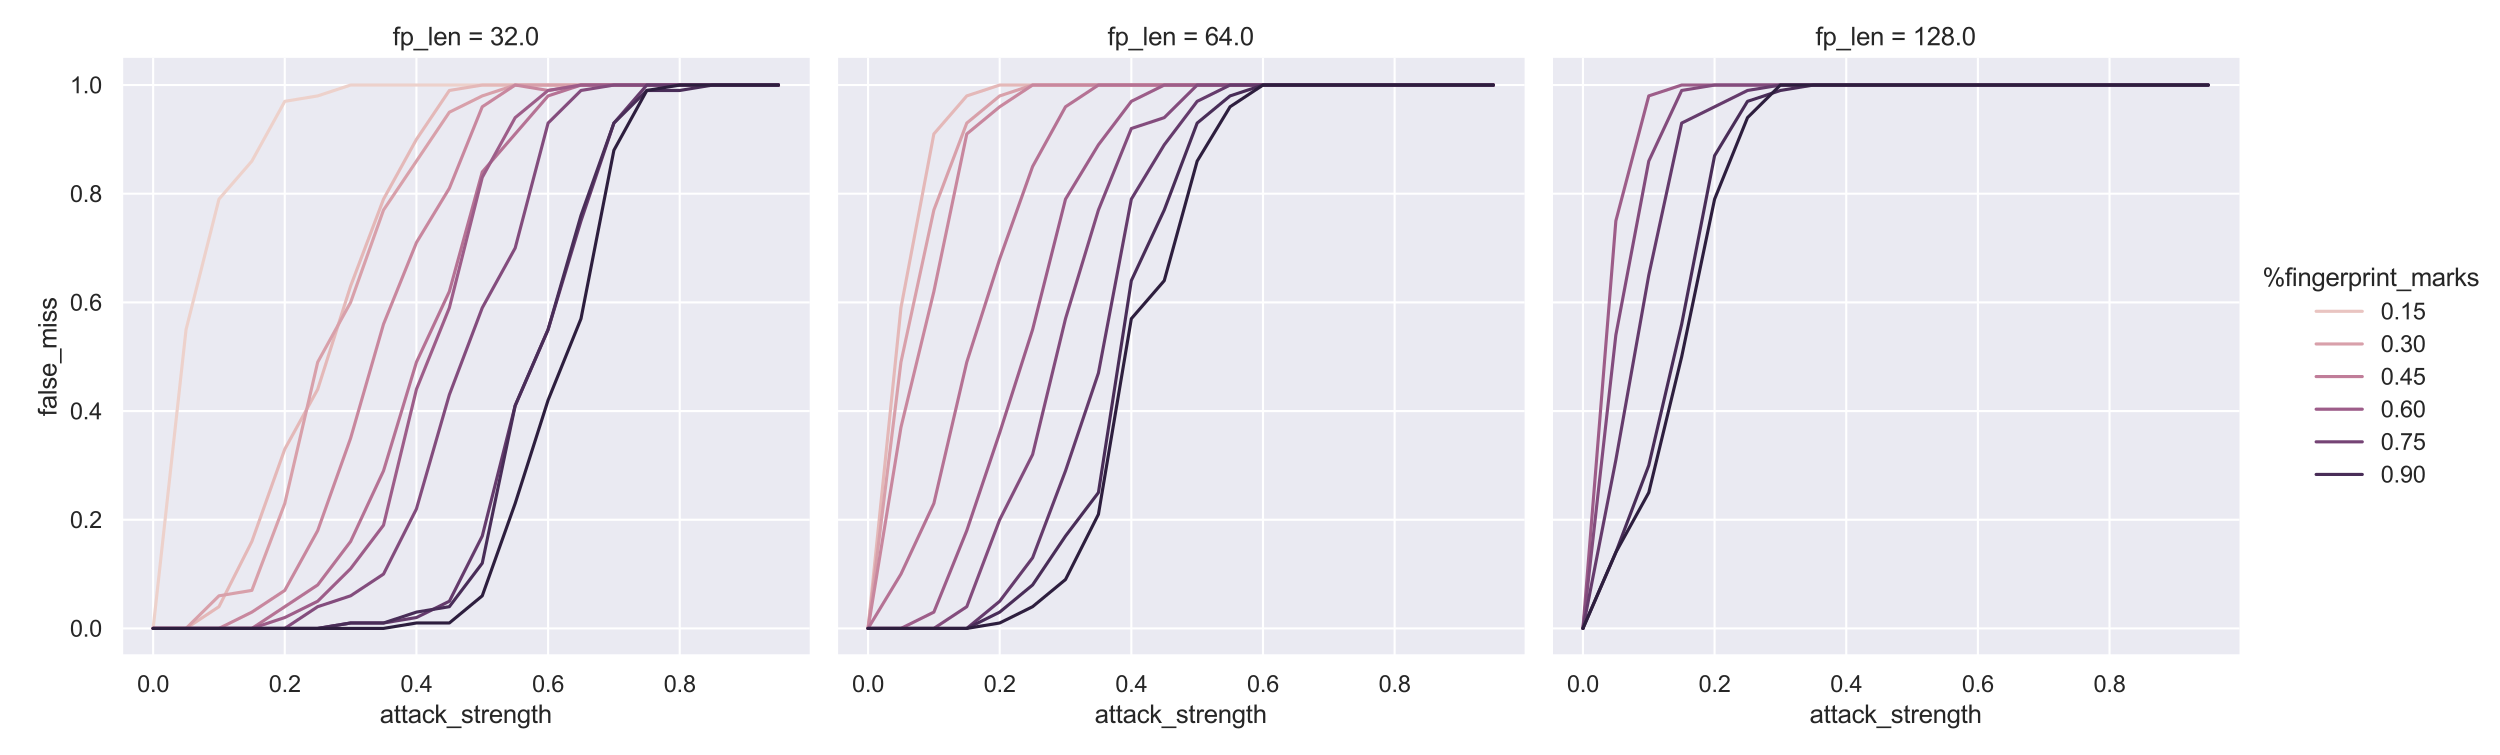 <?xml version="1.0" encoding="utf-8" standalone="no"?>
<!DOCTYPE svg PUBLIC "-//W3C//DTD SVG 1.1//EN"
  "http://www.w3.org/Graphics/SVG/1.1/DTD/svg11.dtd">
<svg xmlns:xlink="http://www.w3.org/1999/xlink" width="1192.3pt" height="360pt" viewBox="0 0 1192.3 360" xmlns="http://www.w3.org/2000/svg" version="1.1">
 <defs>
  <style type="text/css">*{stroke-linejoin: round; stroke-linecap: butt}</style>
 </defs>
 <g id="figure_1">
  <g id="patch_1">
   <path d="M 0 360 
L 1192.3 360 
L 1192.3 0 
L 0 0 
z
" style="fill: #ffffff"/>
  </g>
  <g id="axes_1">
   <g id="patch_2">
    <path d="M 58.125 312.66 
L 386.173 312.66 
L 386.173 27.6 
L 58.125 27.6 
z
" style="fill: #eaeaf2"/>
   </g>
   <g id="matplotlib.axis_1">
    <g id="xtick_1">
     <g id="line2d_1">
      <path d="M 73.036 312.66 
L 73.036 27.6 
" clip-path="url(#pb29eb6bdc7)" style="fill: none; stroke: #ffffff; stroke-linecap: round"/>
     </g>
     <g id="text_1">
      <!-- 0.0 -->
      <g style="fill: #262626" transform="translate(65.391 330.034) scale(0.11 -0.11)">
       <defs>
        <path id="ArialMT-30" d="M 266 2259 
Q 266 3072 433 3567 
Q 600 4063 929 4331 
Q 1259 4600 1759 4600 
Q 2128 4600 2406 4451 
Q 2684 4303 2865 4023 
Q 3047 3744 3150 3342 
Q 3253 2941 3253 2259 
Q 3253 1453 3087 958 
Q 2922 463 2592 192 
Q 2263 -78 1759 -78 
Q 1097 -78 719 397 
Q 266 969 266 2259 
z
M 844 2259 
Q 844 1131 1108 757 
Q 1372 384 1759 384 
Q 2147 384 2411 759 
Q 2675 1134 2675 2259 
Q 2675 3391 2411 3762 
Q 2147 4134 1753 4134 
Q 1366 4134 1134 3806 
Q 844 3388 844 2259 
z
" transform="scale(0.016)"/>
        <path id="ArialMT-2e" d="M 581 0 
L 581 641 
L 1222 641 
L 1222 0 
L 581 0 
z
" transform="scale(0.016)"/>
       </defs>
       <use xlink:href="#ArialMT-30"/>
       <use xlink:href="#ArialMT-2e" x="55.615"/>
       <use xlink:href="#ArialMT-30" x="83.398"/>
      </g>
     </g>
    </g>
    <g id="xtick_2">
     <g id="line2d_2">
      <path d="M 135.82 312.66 
L 135.82 27.6 
" clip-path="url(#pb29eb6bdc7)" style="fill: none; stroke: #ffffff; stroke-linecap: round"/>
     </g>
     <g id="text_2">
      <!-- 0.2 -->
      <g style="fill: #262626" transform="translate(128.175 330.034) scale(0.11 -0.11)">
       <defs>
        <path id="ArialMT-32" d="M 3222 541 
L 3222 0 
L 194 0 
Q 188 203 259 391 
Q 375 700 629 1000 
Q 884 1300 1366 1694 
Q 2113 2306 2375 2664 
Q 2638 3022 2638 3341 
Q 2638 3675 2398 3904 
Q 2159 4134 1775 4134 
Q 1369 4134 1125 3890 
Q 881 3647 878 3216 
L 300 3275 
Q 359 3922 746 4261 
Q 1134 4600 1788 4600 
Q 2447 4600 2831 4234 
Q 3216 3869 3216 3328 
Q 3216 3053 3103 2787 
Q 2991 2522 2730 2228 
Q 2469 1934 1863 1422 
Q 1356 997 1212 845 
Q 1069 694 975 541 
L 3222 541 
z
" transform="scale(0.016)"/>
       </defs>
       <use xlink:href="#ArialMT-30"/>
       <use xlink:href="#ArialMT-2e" x="55.615"/>
       <use xlink:href="#ArialMT-32" x="83.398"/>
      </g>
     </g>
    </g>
    <g id="xtick_3">
     <g id="line2d_3">
      <path d="M 198.605 312.66 
L 198.605 27.6 
" clip-path="url(#pb29eb6bdc7)" style="fill: none; stroke: #ffffff; stroke-linecap: round"/>
     </g>
     <g id="text_3">
      <!-- 0.4 -->
      <g style="fill: #262626" transform="translate(190.96 330.034) scale(0.11 -0.11)">
       <defs>
        <path id="ArialMT-34" d="M 2069 0 
L 2069 1097 
L 81 1097 
L 81 1613 
L 2172 4581 
L 2631 4581 
L 2631 1613 
L 3250 1613 
L 3250 1097 
L 2631 1097 
L 2631 0 
L 2069 0 
z
M 2069 1613 
L 2069 3678 
L 634 1613 
L 2069 1613 
z
" transform="scale(0.016)"/>
       </defs>
       <use xlink:href="#ArialMT-30"/>
       <use xlink:href="#ArialMT-2e" x="55.615"/>
       <use xlink:href="#ArialMT-34" x="83.398"/>
      </g>
     </g>
    </g>
    <g id="xtick_4">
     <g id="line2d_4">
      <path d="M 261.389 312.66 
L 261.389 27.6 
" clip-path="url(#pb29eb6bdc7)" style="fill: none; stroke: #ffffff; stroke-linecap: round"/>
     </g>
     <g id="text_4">
      <!-- 0.6 -->
      <g style="fill: #262626" transform="translate(253.744 330.034) scale(0.11 -0.11)">
       <defs>
        <path id="ArialMT-36" d="M 3184 3459 
L 2625 3416 
Q 2550 3747 2413 3897 
Q 2184 4138 1850 4138 
Q 1581 4138 1378 3988 
Q 1113 3794 959 3422 
Q 806 3050 800 2363 
Q 1003 2672 1297 2822 
Q 1591 2972 1913 2972 
Q 2475 2972 2870 2558 
Q 3266 2144 3266 1488 
Q 3266 1056 3080 686 
Q 2894 316 2569 119 
Q 2244 -78 1831 -78 
Q 1128 -78 684 439 
Q 241 956 241 2144 
Q 241 3472 731 4075 
Q 1159 4600 1884 4600 
Q 2425 4600 2770 4297 
Q 3116 3994 3184 3459 
z
M 888 1484 
Q 888 1194 1011 928 
Q 1134 663 1356 523 
Q 1578 384 1822 384 
Q 2178 384 2434 671 
Q 2691 959 2691 1453 
Q 2691 1928 2437 2201 
Q 2184 2475 1800 2475 
Q 1419 2475 1153 2201 
Q 888 1928 888 1484 
z
" transform="scale(0.016)"/>
       </defs>
       <use xlink:href="#ArialMT-30"/>
       <use xlink:href="#ArialMT-2e" x="55.615"/>
       <use xlink:href="#ArialMT-36" x="83.398"/>
      </g>
     </g>
    </g>
    <g id="xtick_5">
     <g id="line2d_5">
      <path d="M 324.174 312.66 
L 324.174 27.6 
" clip-path="url(#pb29eb6bdc7)" style="fill: none; stroke: #ffffff; stroke-linecap: round"/>
     </g>
     <g id="text_5">
      <!-- 0.8 -->
      <g style="fill: #262626" transform="translate(316.529 330.034) scale(0.11 -0.11)">
       <defs>
        <path id="ArialMT-38" d="M 1131 2484 
Q 781 2613 612 2850 
Q 444 3088 444 3419 
Q 444 3919 803 4259 
Q 1163 4600 1759 4600 
Q 2359 4600 2725 4251 
Q 3091 3903 3091 3403 
Q 3091 3084 2923 2848 
Q 2756 2613 2416 2484 
Q 2838 2347 3058 2040 
Q 3278 1734 3278 1309 
Q 3278 722 2862 322 
Q 2447 -78 1769 -78 
Q 1091 -78 675 323 
Q 259 725 259 1325 
Q 259 1772 486 2073 
Q 713 2375 1131 2484 
z
M 1019 3438 
Q 1019 3113 1228 2906 
Q 1438 2700 1772 2700 
Q 2097 2700 2305 2904 
Q 2513 3109 2513 3406 
Q 2513 3716 2298 3927 
Q 2084 4138 1766 4138 
Q 1444 4138 1231 3931 
Q 1019 3725 1019 3438 
z
M 838 1322 
Q 838 1081 952 856 
Q 1066 631 1291 507 
Q 1516 384 1775 384 
Q 2178 384 2440 643 
Q 2703 903 2703 1303 
Q 2703 1709 2433 1975 
Q 2163 2241 1756 2241 
Q 1359 2241 1098 1978 
Q 838 1716 838 1322 
z
" transform="scale(0.016)"/>
       </defs>
       <use xlink:href="#ArialMT-30"/>
       <use xlink:href="#ArialMT-2e" x="55.615"/>
       <use xlink:href="#ArialMT-38" x="83.398"/>
      </g>
     </g>
    </g>
    <g id="text_6">
     <!-- attack_strength -->
     <g style="fill: #262626" transform="translate(181.128 344.809) scale(0.12 -0.12)">
      <defs>
       <path id="ArialMT-61" d="M 2588 409 
Q 2275 144 1986 34 
Q 1697 -75 1366 -75 
Q 819 -75 525 192 
Q 231 459 231 875 
Q 231 1119 342 1320 
Q 453 1522 633 1644 
Q 813 1766 1038 1828 
Q 1203 1872 1538 1913 
Q 2219 1994 2541 2106 
Q 2544 2222 2544 2253 
Q 2544 2597 2384 2738 
Q 2169 2928 1744 2928 
Q 1347 2928 1158 2789 
Q 969 2650 878 2297 
L 328 2372 
Q 403 2725 575 2942 
Q 747 3159 1072 3276 
Q 1397 3394 1825 3394 
Q 2250 3394 2515 3294 
Q 2781 3194 2906 3042 
Q 3031 2891 3081 2659 
Q 3109 2516 3109 2141 
L 3109 1391 
Q 3109 606 3145 398 
Q 3181 191 3288 0 
L 2700 0 
Q 2613 175 2588 409 
z
M 2541 1666 
Q 2234 1541 1622 1453 
Q 1275 1403 1131 1340 
Q 988 1278 909 1158 
Q 831 1038 831 891 
Q 831 666 1001 516 
Q 1172 366 1500 366 
Q 1825 366 2078 508 
Q 2331 650 2450 897 
Q 2541 1088 2541 1459 
L 2541 1666 
z
" transform="scale(0.016)"/>
       <path id="ArialMT-74" d="M 1650 503 
L 1731 6 
Q 1494 -44 1306 -44 
Q 1000 -44 831 53 
Q 663 150 594 308 
Q 525 466 525 972 
L 525 2881 
L 113 2881 
L 113 3319 
L 525 3319 
L 525 4141 
L 1084 4478 
L 1084 3319 
L 1650 3319 
L 1650 2881 
L 1084 2881 
L 1084 941 
Q 1084 700 1114 631 
Q 1144 563 1211 522 
Q 1278 481 1403 481 
Q 1497 481 1650 503 
z
" transform="scale(0.016)"/>
       <path id="ArialMT-63" d="M 2588 1216 
L 3141 1144 
Q 3050 572 2676 248 
Q 2303 -75 1759 -75 
Q 1078 -75 664 370 
Q 250 816 250 1647 
Q 250 2184 428 2587 
Q 606 2991 970 3192 
Q 1334 3394 1763 3394 
Q 2303 3394 2647 3120 
Q 2991 2847 3088 2344 
L 2541 2259 
Q 2463 2594 2264 2762 
Q 2066 2931 1784 2931 
Q 1359 2931 1093 2626 
Q 828 2322 828 1663 
Q 828 994 1084 691 
Q 1341 388 1753 388 
Q 2084 388 2306 591 
Q 2528 794 2588 1216 
z
" transform="scale(0.016)"/>
       <path id="ArialMT-6b" d="M 425 0 
L 425 4581 
L 988 4581 
L 988 1969 
L 2319 3319 
L 3047 3319 
L 1778 2088 
L 3175 0 
L 2481 0 
L 1384 1697 
L 988 1316 
L 988 0 
L 425 0 
z
" transform="scale(0.016)"/>
       <path id="ArialMT-5f" d="M -97 -1272 
L -97 -866 
L 3631 -866 
L 3631 -1272 
L -97 -1272 
z
" transform="scale(0.016)"/>
       <path id="ArialMT-73" d="M 197 991 
L 753 1078 
Q 800 744 1014 566 
Q 1228 388 1613 388 
Q 2000 388 2187 545 
Q 2375 703 2375 916 
Q 2375 1106 2209 1216 
Q 2094 1291 1634 1406 
Q 1016 1563 777 1677 
Q 538 1791 414 1992 
Q 291 2194 291 2438 
Q 291 2659 392 2848 
Q 494 3038 669 3163 
Q 800 3259 1026 3326 
Q 1253 3394 1513 3394 
Q 1903 3394 2198 3281 
Q 2494 3169 2634 2976 
Q 2775 2784 2828 2463 
L 2278 2388 
Q 2241 2644 2061 2787 
Q 1881 2931 1553 2931 
Q 1166 2931 1000 2803 
Q 834 2675 834 2503 
Q 834 2394 903 2306 
Q 972 2216 1119 2156 
Q 1203 2125 1616 2013 
Q 2213 1853 2448 1751 
Q 2684 1650 2818 1456 
Q 2953 1263 2953 975 
Q 2953 694 2789 445 
Q 2625 197 2315 61 
Q 2006 -75 1616 -75 
Q 969 -75 630 194 
Q 291 463 197 991 
z
" transform="scale(0.016)"/>
       <path id="ArialMT-72" d="M 416 0 
L 416 3319 
L 922 3319 
L 922 2816 
Q 1116 3169 1280 3281 
Q 1444 3394 1641 3394 
Q 1925 3394 2219 3213 
L 2025 2691 
Q 1819 2813 1613 2813 
Q 1428 2813 1281 2702 
Q 1134 2591 1072 2394 
Q 978 2094 978 1738 
L 978 0 
L 416 0 
z
" transform="scale(0.016)"/>
       <path id="ArialMT-65" d="M 2694 1069 
L 3275 997 
Q 3138 488 2766 206 
Q 2394 -75 1816 -75 
Q 1088 -75 661 373 
Q 234 822 234 1631 
Q 234 2469 665 2931 
Q 1097 3394 1784 3394 
Q 2450 3394 2872 2941 
Q 3294 2488 3294 1666 
Q 3294 1616 3291 1516 
L 816 1516 
Q 847 969 1125 678 
Q 1403 388 1819 388 
Q 2128 388 2347 550 
Q 2566 713 2694 1069 
z
M 847 1978 
L 2700 1978 
Q 2663 2397 2488 2606 
Q 2219 2931 1791 2931 
Q 1403 2931 1139 2672 
Q 875 2413 847 1978 
z
" transform="scale(0.016)"/>
       <path id="ArialMT-6e" d="M 422 0 
L 422 3319 
L 928 3319 
L 928 2847 
Q 1294 3394 1984 3394 
Q 2284 3394 2536 3286 
Q 2788 3178 2913 3003 
Q 3038 2828 3088 2588 
Q 3119 2431 3119 2041 
L 3119 0 
L 2556 0 
L 2556 2019 
Q 2556 2363 2490 2533 
Q 2425 2703 2258 2804 
Q 2091 2906 1866 2906 
Q 1506 2906 1245 2678 
Q 984 2450 984 1813 
L 984 0 
L 422 0 
z
" transform="scale(0.016)"/>
       <path id="ArialMT-67" d="M 319 -275 
L 866 -356 
Q 900 -609 1056 -725 
Q 1266 -881 1628 -881 
Q 2019 -881 2231 -725 
Q 2444 -569 2519 -288 
Q 2563 -116 2559 434 
Q 2191 0 1641 0 
Q 956 0 581 494 
Q 206 988 206 1678 
Q 206 2153 378 2554 
Q 550 2956 876 3175 
Q 1203 3394 1644 3394 
Q 2231 3394 2613 2919 
L 2613 3319 
L 3131 3319 
L 3131 450 
Q 3131 -325 2973 -648 
Q 2816 -972 2473 -1159 
Q 2131 -1347 1631 -1347 
Q 1038 -1347 672 -1080 
Q 306 -813 319 -275 
z
M 784 1719 
Q 784 1066 1043 766 
Q 1303 466 1694 466 
Q 2081 466 2343 764 
Q 2606 1063 2606 1700 
Q 2606 2309 2336 2618 
Q 2066 2928 1684 2928 
Q 1309 2928 1046 2623 
Q 784 2319 784 1719 
z
" transform="scale(0.016)"/>
       <path id="ArialMT-68" d="M 422 0 
L 422 4581 
L 984 4581 
L 984 2938 
Q 1378 3394 1978 3394 
Q 2347 3394 2619 3248 
Q 2891 3103 3008 2847 
Q 3125 2591 3125 2103 
L 3125 0 
L 2563 0 
L 2563 2103 
Q 2563 2525 2380 2717 
Q 2197 2909 1863 2909 
Q 1613 2909 1392 2779 
Q 1172 2650 1078 2428 
Q 984 2206 984 1816 
L 984 0 
L 422 0 
z
" transform="scale(0.016)"/>
      </defs>
      <use xlink:href="#ArialMT-61"/>
      <use xlink:href="#ArialMT-74" x="55.615"/>
      <use xlink:href="#ArialMT-74" x="83.398"/>
      <use xlink:href="#ArialMT-61" x="111.182"/>
      <use xlink:href="#ArialMT-63" x="166.797"/>
      <use xlink:href="#ArialMT-6b" x="216.797"/>
      <use xlink:href="#ArialMT-5f" x="266.797"/>
      <use xlink:href="#ArialMT-73" x="322.412"/>
      <use xlink:href="#ArialMT-74" x="372.412"/>
      <use xlink:href="#ArialMT-72" x="400.195"/>
      <use xlink:href="#ArialMT-65" x="433.496"/>
      <use xlink:href="#ArialMT-6e" x="489.111"/>
      <use xlink:href="#ArialMT-67" x="544.727"/>
      <use xlink:href="#ArialMT-74" x="600.342"/>
      <use xlink:href="#ArialMT-68" x="628.125"/>
     </g>
    </g>
   </g>
   <g id="matplotlib.axis_2">
    <g id="ytick_1">
     <g id="line2d_6">
      <path d="M 58.125 299.703 
L 386.173 299.703 
" clip-path="url(#pb29eb6bdc7)" style="fill: none; stroke: #ffffff; stroke-linecap: round"/>
     </g>
     <g id="text_7">
      <!-- 0.0 -->
      <g style="fill: #262626" transform="translate(33.335 303.64) scale(0.11 -0.11)">
       <use xlink:href="#ArialMT-30"/>
       <use xlink:href="#ArialMT-2e" x="55.615"/>
       <use xlink:href="#ArialMT-30" x="83.398"/>
      </g>
     </g>
    </g>
    <g id="ytick_2">
     <g id="line2d_7">
      <path d="M 58.125 247.874 
L 386.173 247.874 
" clip-path="url(#pb29eb6bdc7)" style="fill: none; stroke: #ffffff; stroke-linecap: round"/>
     </g>
     <g id="text_8">
      <!-- 0.2 -->
      <g style="fill: #262626" transform="translate(33.335 251.81) scale(0.11 -0.11)">
       <use xlink:href="#ArialMT-30"/>
       <use xlink:href="#ArialMT-2e" x="55.615"/>
       <use xlink:href="#ArialMT-32" x="83.398"/>
      </g>
     </g>
    </g>
    <g id="ytick_3">
     <g id="line2d_8">
      <path d="M 58.125 196.045 
L 386.173 196.045 
" clip-path="url(#pb29eb6bdc7)" style="fill: none; stroke: #ffffff; stroke-linecap: round"/>
     </g>
     <g id="text_9">
      <!-- 0.4 -->
      <g style="fill: #262626" transform="translate(33.335 199.981) scale(0.11 -0.11)">
       <use xlink:href="#ArialMT-30"/>
       <use xlink:href="#ArialMT-2e" x="55.615"/>
       <use xlink:href="#ArialMT-34" x="83.398"/>
      </g>
     </g>
    </g>
    <g id="ytick_4">
     <g id="line2d_9">
      <path d="M 58.125 144.215 
L 386.173 144.215 
" clip-path="url(#pb29eb6bdc7)" style="fill: none; stroke: #ffffff; stroke-linecap: round"/>
     </g>
     <g id="text_10">
      <!-- 0.6 -->
      <g style="fill: #262626" transform="translate(33.335 148.152) scale(0.11 -0.11)">
       <use xlink:href="#ArialMT-30"/>
       <use xlink:href="#ArialMT-2e" x="55.615"/>
       <use xlink:href="#ArialMT-36" x="83.398"/>
      </g>
     </g>
    </g>
    <g id="ytick_5">
     <g id="line2d_10">
      <path d="M 58.125 92.386 
L 386.173 92.386 
" clip-path="url(#pb29eb6bdc7)" style="fill: none; stroke: #ffffff; stroke-linecap: round"/>
     </g>
     <g id="text_11">
      <!-- 0.8 -->
      <g style="fill: #262626" transform="translate(33.335 96.323) scale(0.11 -0.11)">
       <use xlink:href="#ArialMT-30"/>
       <use xlink:href="#ArialMT-2e" x="55.615"/>
       <use xlink:href="#ArialMT-38" x="83.398"/>
      </g>
     </g>
    </g>
    <g id="ytick_6">
     <g id="line2d_11">
      <path d="M 58.125 40.557 
L 386.173 40.557 
" clip-path="url(#pb29eb6bdc7)" style="fill: none; stroke: #ffffff; stroke-linecap: round"/>
     </g>
     <g id="text_12">
      <!-- 1.0 -->
      <g style="fill: #262626" transform="translate(33.335 44.494) scale(0.11 -0.11)">
       <defs>
        <path id="ArialMT-31" d="M 2384 0 
L 1822 0 
L 1822 3584 
Q 1619 3391 1289 3197 
Q 959 3003 697 2906 
L 697 3450 
Q 1169 3672 1522 3987 
Q 1875 4303 2022 4600 
L 2384 4600 
L 2384 0 
z
" transform="scale(0.016)"/>
       </defs>
       <use xlink:href="#ArialMT-31"/>
       <use xlink:href="#ArialMT-2e" x="55.615"/>
       <use xlink:href="#ArialMT-30" x="83.398"/>
      </g>
     </g>
    </g>
    <g id="text_13">
     <!-- false_miss -->
     <g style="fill: #262626" transform="translate(26.95 198.471) rotate(-90) scale(0.12 -0.12)">
      <defs>
       <path id="ArialMT-66" d="M 556 0 
L 556 2881 
L 59 2881 
L 59 3319 
L 556 3319 
L 556 3672 
Q 556 4006 616 4169 
Q 697 4388 901 4523 
Q 1106 4659 1475 4659 
Q 1713 4659 2000 4603 
L 1916 4113 
Q 1741 4144 1584 4144 
Q 1328 4144 1222 4034 
Q 1116 3925 1116 3625 
L 1116 3319 
L 1763 3319 
L 1763 2881 
L 1116 2881 
L 1116 0 
L 556 0 
z
" transform="scale(0.016)"/>
       <path id="ArialMT-6c" d="M 409 0 
L 409 4581 
L 972 4581 
L 972 0 
L 409 0 
z
" transform="scale(0.016)"/>
       <path id="ArialMT-6d" d="M 422 0 
L 422 3319 
L 925 3319 
L 925 2853 
Q 1081 3097 1340 3245 
Q 1600 3394 1931 3394 
Q 2300 3394 2536 3241 
Q 2772 3088 2869 2813 
Q 3263 3394 3894 3394 
Q 4388 3394 4653 3120 
Q 4919 2847 4919 2278 
L 4919 0 
L 4359 0 
L 4359 2091 
Q 4359 2428 4304 2576 
Q 4250 2725 4106 2815 
Q 3963 2906 3769 2906 
Q 3419 2906 3187 2673 
Q 2956 2441 2956 1928 
L 2956 0 
L 2394 0 
L 2394 2156 
Q 2394 2531 2256 2718 
Q 2119 2906 1806 2906 
Q 1569 2906 1367 2781 
Q 1166 2656 1075 2415 
Q 984 2175 984 1722 
L 984 0 
L 422 0 
z
" transform="scale(0.016)"/>
       <path id="ArialMT-69" d="M 425 3934 
L 425 4581 
L 988 4581 
L 988 3934 
L 425 3934 
z
M 425 0 
L 425 3319 
L 988 3319 
L 988 0 
L 425 0 
z
" transform="scale(0.016)"/>
      </defs>
      <use xlink:href="#ArialMT-66"/>
      <use xlink:href="#ArialMT-61" x="27.783"/>
      <use xlink:href="#ArialMT-6c" x="83.398"/>
      <use xlink:href="#ArialMT-73" x="105.615"/>
      <use xlink:href="#ArialMT-65" x="155.615"/>
      <use xlink:href="#ArialMT-5f" x="211.23"/>
      <use xlink:href="#ArialMT-6d" x="266.846"/>
      <use xlink:href="#ArialMT-69" x="350.146"/>
      <use xlink:href="#ArialMT-73" x="372.363"/>
      <use xlink:href="#ArialMT-73" x="422.363"/>
     </g>
    </g>
   </g>
   <g id="PolyCollection_1"/>
   <g id="PolyCollection_2"/>
   <g id="PolyCollection_3"/>
   <g id="PolyCollection_4"/>
   <g id="PolyCollection_5"/>
   <g id="PolyCollection_6"/>
   <g id="PolyCollection_7"/>
   <g id="PolyCollection_8"/>
   <g id="PolyCollection_9"/>
   <g id="PolyCollection_10"/>
   <g id="line2d_12">
    <path d="M 73.036 299.703 
L 88.732 157.173 
L 104.428 94.978 
L 120.124 76.838 
L 135.82 48.332 
L 151.516 45.74 
L 167.213 40.557 
L 182.909 40.557 
L 198.605 40.557 
L 214.301 40.557 
L 229.997 40.557 
L 245.693 40.557 
L 261.389 40.557 
L 277.085 40.557 
L 292.781 40.557 
L 308.477 40.557 
L 324.174 40.557 
L 339.87 40.557 
L 355.566 40.557 
L 371.262 40.557 
" clip-path="url(#pb29eb6bdc7)" style="fill: none; stroke: #edd1cb; stroke-width: 1.5; stroke-linecap: round"/>
   </g>
   <g id="line2d_13">
    <path d="M 73.036 299.703 
L 88.732 299.703 
L 104.428 289.337 
L 120.124 258.239 
L 135.82 214.185 
L 151.516 185.679 
L 167.213 136.441 
L 182.909 94.978 
L 198.605 66.472 
L 214.301 43.149 
L 229.997 40.557 
L 245.693 40.557 
L 261.389 40.557 
L 277.085 40.557 
L 292.781 40.557 
L 308.477 40.557 
L 324.174 40.557 
L 339.87 40.557 
L 355.566 40.557 
L 371.262 40.557 
" clip-path="url(#pb29eb6bdc7)" style="fill: none; stroke: #e4b8b8; stroke-width: 1.5; stroke-linecap: round"/>
   </g>
   <g id="line2d_14">
    <path d="M 73.036 299.703 
L 88.732 299.703 
L 104.428 284.154 
L 120.124 281.563 
L 135.82 240.099 
L 151.516 172.721 
L 167.213 144.215 
L 182.909 100.161 
L 198.605 76.838 
L 214.301 53.515 
L 229.997 45.74 
L 245.693 40.557 
L 261.389 40.557 
L 277.085 40.557 
L 292.781 40.557 
L 308.477 40.557 
L 324.174 40.557 
L 339.87 40.557 
L 355.566 40.557 
L 371.262 40.557 
" clip-path="url(#pb29eb6bdc7)" style="fill: none; stroke: #d8a0aa; stroke-width: 1.5; stroke-linecap: round"/>
   </g>
   <g id="line2d_15">
    <path d="M 73.036 299.703 
L 104.428 299.703 
L 120.124 291.928 
L 135.82 281.563 
L 151.516 253.057 
L 167.213 209.002 
L 182.909 154.581 
L 198.605 115.709 
L 214.301 89.795 
L 229.997 50.923 
L 245.693 40.557 
L 261.389 43.149 
L 277.085 40.557 
L 292.781 40.557 
L 308.477 40.557 
L 324.174 40.557 
L 339.87 40.557 
L 355.566 40.557 
L 371.262 40.557 
" clip-path="url(#pb29eb6bdc7)" style="fill: none; stroke: #c8879e; stroke-width: 1.5; stroke-linecap: round"/>
   </g>
   <g id="line2d_16">
    <path d="M 73.036 299.703 
L 120.124 299.703 
L 135.82 289.337 
L 151.516 278.971 
L 167.213 258.239 
L 182.909 224.551 
L 198.605 172.721 
L 214.301 139.033 
L 229.997 82.021 
L 245.693 63.88 
L 261.389 45.74 
L 277.085 40.557 
L 292.781 40.557 
L 308.477 40.557 
L 324.174 40.557 
L 339.87 40.557 
L 355.566 40.557 
L 371.262 40.557 
" clip-path="url(#pb29eb6bdc7)" style="fill: none; stroke: #b57294; stroke-width: 1.5; stroke-linecap: round"/>
   </g>
   <g id="line2d_17">
    <path d="M 73.036 299.703 
L 120.124 299.703 
L 135.82 294.52 
L 151.516 286.745 
L 167.213 271.197 
L 182.909 250.465 
L 198.605 185.679 
L 214.301 146.807 
L 229.997 84.612 
L 245.693 56.106 
L 261.389 43.149 
L 277.085 40.557 
L 292.781 40.557 
L 308.477 40.557 
L 324.174 40.557 
L 339.87 40.557 
L 355.566 40.557 
L 371.262 40.557 
" clip-path="url(#pb29eb6bdc7)" style="fill: none; stroke: #9d5d89; stroke-width: 1.5; stroke-linecap: round"/>
   </g>
   <g id="line2d_18">
    <path d="M 73.036 299.703 
L 135.82 299.703 
L 151.516 289.337 
L 167.213 284.154 
L 182.909 273.788 
L 198.605 242.691 
L 214.301 188.27 
L 229.997 146.807 
L 245.693 118.301 
L 261.389 58.697 
L 277.085 43.149 
L 292.781 40.557 
L 308.477 40.557 
L 324.174 40.557 
L 339.87 40.557 
L 355.566 40.557 
L 371.262 40.557 
" clip-path="url(#pb29eb6bdc7)" style="fill: none; stroke: #834c7d; stroke-width: 1.5; stroke-linecap: round"/>
   </g>
   <g id="line2d_19">
    <path d="M 73.036 299.703 
L 151.516 299.703 
L 167.213 297.111 
L 182.909 297.111 
L 198.605 294.52 
L 214.301 286.745 
L 229.997 255.648 
L 245.693 193.453 
L 261.389 157.173 
L 277.085 105.344 
L 292.781 58.697 
L 308.477 40.557 
L 324.174 40.557 
L 339.87 40.557 
L 355.566 40.557 
L 371.262 40.557 
" clip-path="url(#pb29eb6bdc7)" style="fill: none; stroke: #653b6c; stroke-width: 1.5; stroke-linecap: round"/>
   </g>
   <g id="line2d_20">
    <path d="M 73.036 299.703 
L 151.516 299.703 
L 167.213 297.111 
L 182.909 297.111 
L 198.605 291.928 
L 214.301 289.337 
L 229.997 268.605 
L 245.693 193.453 
L 261.389 157.173 
L 277.085 102.752 
L 292.781 58.697 
L 308.477 43.149 
L 324.174 43.149 
L 339.87 40.557 
L 355.566 40.557 
L 371.262 40.557 
" clip-path="url(#pb29eb6bdc7)" style="fill: none; stroke: #492d58; stroke-width: 1.5; stroke-linecap: round"/>
   </g>
   <g id="line2d_21">
    <path d="M 73.036 299.703 
L 182.909 299.703 
L 198.605 297.111 
L 214.301 297.111 
L 229.997 284.154 
L 245.693 240.099 
L 261.389 190.862 
L 277.085 151.99 
L 292.781 71.655 
L 308.477 43.149 
L 324.174 40.557 
L 339.87 40.557 
L 355.566 40.557 
L 371.262 40.557 
" clip-path="url(#pb29eb6bdc7)" style="fill: none; stroke: #2d1e3e; stroke-width: 1.5; stroke-linecap: round"/>
   </g>
   <g id="line2d_22"/>
   <g id="line2d_23"/>
   <g id="line2d_24"/>
   <g id="line2d_25"/>
   <g id="line2d_26"/>
   <g id="line2d_27"/>
   <g id="patch_3">
    <path d="M 58.125 312.66 
L 58.125 27.6 
" style="fill: none; stroke: #ffffff; stroke-width: 1.25; stroke-linejoin: miter; stroke-linecap: square"/>
   </g>
   <g id="patch_4">
    <path d="M 58.125 312.66 
L 386.173 312.66 
" style="fill: none; stroke: #ffffff; stroke-width: 1.25; stroke-linejoin: miter; stroke-linecap: square"/>
   </g>
   <g id="text_14">
    <!-- fp_len = 32.0 -->
    <g style="fill: #262626" transform="translate(187.288 21.6) scale(0.12 -0.12)">
     <defs>
      <path id="ArialMT-70" d="M 422 -1272 
L 422 3319 
L 934 3319 
L 934 2888 
Q 1116 3141 1344 3267 
Q 1572 3394 1897 3394 
Q 2322 3394 2647 3175 
Q 2972 2956 3137 2557 
Q 3303 2159 3303 1684 
Q 3303 1175 3120 767 
Q 2938 359 2589 142 
Q 2241 -75 1856 -75 
Q 1575 -75 1351 44 
Q 1128 163 984 344 
L 984 -1272 
L 422 -1272 
z
M 931 1641 
Q 931 1000 1190 694 
Q 1450 388 1819 388 
Q 2194 388 2461 705 
Q 2728 1022 2728 1688 
Q 2728 2322 2467 2637 
Q 2206 2953 1844 2953 
Q 1484 2953 1207 2617 
Q 931 2281 931 1641 
z
" transform="scale(0.016)"/>
      <path id="ArialMT-20" transform="scale(0.016)"/>
      <path id="ArialMT-3d" d="M 3381 2694 
L 356 2694 
L 356 3219 
L 3381 3219 
L 3381 2694 
z
M 3381 1303 
L 356 1303 
L 356 1828 
L 3381 1828 
L 3381 1303 
z
" transform="scale(0.016)"/>
      <path id="ArialMT-33" d="M 269 1209 
L 831 1284 
Q 928 806 1161 595 
Q 1394 384 1728 384 
Q 2125 384 2398 659 
Q 2672 934 2672 1341 
Q 2672 1728 2419 1979 
Q 2166 2231 1775 2231 
Q 1616 2231 1378 2169 
L 1441 2663 
Q 1497 2656 1531 2656 
Q 1891 2656 2178 2843 
Q 2466 3031 2466 3422 
Q 2466 3731 2256 3934 
Q 2047 4138 1716 4138 
Q 1388 4138 1169 3931 
Q 950 3725 888 3313 
L 325 3413 
Q 428 3978 793 4289 
Q 1159 4600 1703 4600 
Q 2078 4600 2393 4439 
Q 2709 4278 2876 4000 
Q 3044 3722 3044 3409 
Q 3044 3113 2884 2869 
Q 2725 2625 2413 2481 
Q 2819 2388 3044 2092 
Q 3269 1797 3269 1353 
Q 3269 753 2831 336 
Q 2394 -81 1725 -81 
Q 1122 -81 723 278 
Q 325 638 269 1209 
z
" transform="scale(0.016)"/>
     </defs>
     <use xlink:href="#ArialMT-66"/>
     <use xlink:href="#ArialMT-70" x="27.783"/>
     <use xlink:href="#ArialMT-5f" x="83.398"/>
     <use xlink:href="#ArialMT-6c" x="139.014"/>
     <use xlink:href="#ArialMT-65" x="161.23"/>
     <use xlink:href="#ArialMT-6e" x="216.846"/>
     <use xlink:href="#ArialMT-20" x="272.461"/>
     <use xlink:href="#ArialMT-3d" x="300.244"/>
     <use xlink:href="#ArialMT-20" x="358.643"/>
     <use xlink:href="#ArialMT-33" x="386.426"/>
     <use xlink:href="#ArialMT-32" x="442.041"/>
     <use xlink:href="#ArialMT-2e" x="497.656"/>
     <use xlink:href="#ArialMT-30" x="525.439"/>
    </g>
   </g>
  </g>
  <g id="axes_2">
   <g id="patch_5">
    <path d="M 399.077 312.66 
L 727.125 312.66 
L 727.125 27.6 
L 399.077 27.6 
z
" style="fill: #eaeaf2"/>
   </g>
   <g id="matplotlib.axis_3">
    <g id="xtick_6">
     <g id="line2d_28">
      <path d="M 413.988 312.66 
L 413.988 27.6 
" clip-path="url(#p8af0d3d860)" style="fill: none; stroke: #ffffff; stroke-linecap: round"/>
     </g>
     <g id="text_15">
      <!-- 0.0 -->
      <g style="fill: #262626" transform="translate(406.343 330.034) scale(0.11 -0.11)">
       <use xlink:href="#ArialMT-30"/>
       <use xlink:href="#ArialMT-2e" x="55.615"/>
       <use xlink:href="#ArialMT-30" x="83.398"/>
      </g>
     </g>
    </g>
    <g id="xtick_7">
     <g id="line2d_29">
      <path d="M 476.772 312.66 
L 476.772 27.6 
" clip-path="url(#p8af0d3d860)" style="fill: none; stroke: #ffffff; stroke-linecap: round"/>
     </g>
     <g id="text_16">
      <!-- 0.2 -->
      <g style="fill: #262626" transform="translate(469.127 330.034) scale(0.11 -0.11)">
       <use xlink:href="#ArialMT-30"/>
       <use xlink:href="#ArialMT-2e" x="55.615"/>
       <use xlink:href="#ArialMT-32" x="83.398"/>
      </g>
     </g>
    </g>
    <g id="xtick_8">
     <g id="line2d_30">
      <path d="M 539.557 312.66 
L 539.557 27.6 
" clip-path="url(#p8af0d3d860)" style="fill: none; stroke: #ffffff; stroke-linecap: round"/>
     </g>
     <g id="text_17">
      <!-- 0.4 -->
      <g style="fill: #262626" transform="translate(531.912 330.034) scale(0.11 -0.11)">
       <use xlink:href="#ArialMT-30"/>
       <use xlink:href="#ArialMT-2e" x="55.615"/>
       <use xlink:href="#ArialMT-34" x="83.398"/>
      </g>
     </g>
    </g>
    <g id="xtick_9">
     <g id="line2d_31">
      <path d="M 602.341 312.66 
L 602.341 27.6 
" clip-path="url(#p8af0d3d860)" style="fill: none; stroke: #ffffff; stroke-linecap: round"/>
     </g>
     <g id="text_18">
      <!-- 0.6 -->
      <g style="fill: #262626" transform="translate(594.696 330.034) scale(0.11 -0.11)">
       <use xlink:href="#ArialMT-30"/>
       <use xlink:href="#ArialMT-2e" x="55.615"/>
       <use xlink:href="#ArialMT-36" x="83.398"/>
      </g>
     </g>
    </g>
    <g id="xtick_10">
     <g id="line2d_32">
      <path d="M 665.125 312.66 
L 665.125 27.6 
" clip-path="url(#p8af0d3d860)" style="fill: none; stroke: #ffffff; stroke-linecap: round"/>
     </g>
     <g id="text_19">
      <!-- 0.8 -->
      <g style="fill: #262626" transform="translate(657.48 330.034) scale(0.11 -0.11)">
       <use xlink:href="#ArialMT-30"/>
       <use xlink:href="#ArialMT-2e" x="55.615"/>
       <use xlink:href="#ArialMT-38" x="83.398"/>
      </g>
     </g>
    </g>
    <g id="text_20">
     <!-- attack_strength -->
     <g style="fill: #262626" transform="translate(522.08 344.809) scale(0.12 -0.12)">
      <use xlink:href="#ArialMT-61"/>
      <use xlink:href="#ArialMT-74" x="55.615"/>
      <use xlink:href="#ArialMT-74" x="83.398"/>
      <use xlink:href="#ArialMT-61" x="111.182"/>
      <use xlink:href="#ArialMT-63" x="166.797"/>
      <use xlink:href="#ArialMT-6b" x="216.797"/>
      <use xlink:href="#ArialMT-5f" x="266.797"/>
      <use xlink:href="#ArialMT-73" x="322.412"/>
      <use xlink:href="#ArialMT-74" x="372.412"/>
      <use xlink:href="#ArialMT-72" x="400.195"/>
      <use xlink:href="#ArialMT-65" x="433.496"/>
      <use xlink:href="#ArialMT-6e" x="489.111"/>
      <use xlink:href="#ArialMT-67" x="544.727"/>
      <use xlink:href="#ArialMT-74" x="600.342"/>
      <use xlink:href="#ArialMT-68" x="628.125"/>
     </g>
    </g>
   </g>
   <g id="matplotlib.axis_4">
    <g id="ytick_7">
     <g id="line2d_33">
      <path d="M 399.077 299.703 
L 727.125 299.703 
" clip-path="url(#p8af0d3d860)" style="fill: none; stroke: #ffffff; stroke-linecap: round"/>
     </g>
    </g>
    <g id="ytick_8">
     <g id="line2d_34">
      <path d="M 399.077 247.874 
L 727.125 247.874 
" clip-path="url(#p8af0d3d860)" style="fill: none; stroke: #ffffff; stroke-linecap: round"/>
     </g>
    </g>
    <g id="ytick_9">
     <g id="line2d_35">
      <path d="M 399.077 196.045 
L 727.125 196.045 
" clip-path="url(#p8af0d3d860)" style="fill: none; stroke: #ffffff; stroke-linecap: round"/>
     </g>
    </g>
    <g id="ytick_10">
     <g id="line2d_36">
      <path d="M 399.077 144.215 
L 727.125 144.215 
" clip-path="url(#p8af0d3d860)" style="fill: none; stroke: #ffffff; stroke-linecap: round"/>
     </g>
    </g>
    <g id="ytick_11">
     <g id="line2d_37">
      <path d="M 399.077 92.386 
L 727.125 92.386 
" clip-path="url(#p8af0d3d860)" style="fill: none; stroke: #ffffff; stroke-linecap: round"/>
     </g>
    </g>
    <g id="ytick_12">
     <g id="line2d_38">
      <path d="M 399.077 40.557 
L 727.125 40.557 
" clip-path="url(#p8af0d3d860)" style="fill: none; stroke: #ffffff; stroke-linecap: round"/>
     </g>
    </g>
   </g>
   <g id="PolyCollection_11"/>
   <g id="PolyCollection_12"/>
   <g id="PolyCollection_13"/>
   <g id="PolyCollection_14"/>
   <g id="PolyCollection_15"/>
   <g id="PolyCollection_16"/>
   <g id="PolyCollection_17"/>
   <g id="PolyCollection_18"/>
   <g id="PolyCollection_19"/>
   <g id="line2d_39">
    <path d="M 413.988 299.703 
L 429.684 146.807 
L 445.38 63.88 
L 461.076 45.74 
L 476.772 40.557 
L 492.468 40.557 
L 508.164 40.557 
L 523.861 40.557 
L 539.557 40.557 
L 555.253 40.557 
L 570.949 40.557 
L 586.645 40.557 
L 602.341 40.557 
L 618.037 40.557 
L 633.733 40.557 
L 649.429 40.557 
L 665.125 40.557 
L 680.822 40.557 
L 696.518 40.557 
L 712.214 40.557 
" clip-path="url(#p8af0d3d860)" style="fill: none; stroke: #e4b8b8; stroke-width: 1.5; stroke-linecap: round"/>
   </g>
   <g id="line2d_40">
    <path d="M 413.988 299.703 
L 429.684 172.721 
L 445.38 100.161 
L 461.076 58.697 
L 476.772 45.74 
L 492.468 40.557 
L 508.164 40.557 
L 523.861 40.557 
L 539.557 40.557 
L 555.253 40.557 
L 570.949 40.557 
L 586.645 40.557 
L 602.341 40.557 
L 618.037 40.557 
L 633.733 40.557 
L 649.429 40.557 
L 665.125 40.557 
L 680.822 40.557 
L 696.518 40.557 
L 712.214 40.557 
" clip-path="url(#p8af0d3d860)" style="fill: none; stroke: #d8a0aa; stroke-width: 1.5; stroke-linecap: round"/>
   </g>
   <g id="line2d_41">
    <path d="M 413.988 299.703 
L 429.684 203.819 
L 445.38 139.033 
L 461.076 63.88 
L 476.772 50.923 
L 492.468 40.557 
L 508.164 40.557 
L 523.861 40.557 
L 539.557 40.557 
L 555.253 40.557 
L 570.949 40.557 
L 586.645 40.557 
L 602.341 40.557 
L 618.037 40.557 
L 633.733 40.557 
L 649.429 40.557 
L 665.125 40.557 
L 680.822 40.557 
L 696.518 40.557 
L 712.214 40.557 
" clip-path="url(#p8af0d3d860)" style="fill: none; stroke: #c8879e; stroke-width: 1.5; stroke-linecap: round"/>
   </g>
   <g id="line2d_42">
    <path d="M 413.988 299.703 
L 429.684 273.788 
L 445.38 240.099 
L 461.076 172.721 
L 476.772 123.484 
L 492.468 79.429 
L 508.164 50.923 
L 523.861 40.557 
L 539.557 40.557 
L 555.253 40.557 
L 570.949 40.557 
L 586.645 40.557 
L 602.341 40.557 
L 618.037 40.557 
L 633.733 40.557 
L 649.429 40.557 
L 665.125 40.557 
L 680.822 40.557 
L 696.518 40.557 
L 712.214 40.557 
" clip-path="url(#p8af0d3d860)" style="fill: none; stroke: #b57294; stroke-width: 1.5; stroke-linecap: round"/>
   </g>
   <g id="line2d_43">
    <path d="M 413.988 299.703 
L 429.684 299.703 
L 445.38 291.928 
L 461.076 253.057 
L 476.772 206.41 
L 492.468 157.173 
L 508.164 94.978 
L 523.861 69.063 
L 539.557 48.332 
L 555.253 40.557 
L 570.949 40.557 
L 586.645 40.557 
L 602.341 40.557 
L 618.037 40.557 
L 633.733 40.557 
L 649.429 40.557 
L 665.125 40.557 
L 680.822 40.557 
L 696.518 40.557 
L 712.214 40.557 
" clip-path="url(#p8af0d3d860)" style="fill: none; stroke: #9d5d89; stroke-width: 1.5; stroke-linecap: round"/>
   </g>
   <g id="line2d_44">
    <path d="M 413.988 299.703 
L 445.38 299.703 
L 461.076 289.337 
L 476.772 247.874 
L 492.468 216.776 
L 508.164 151.99 
L 523.861 100.161 
L 539.557 61.289 
L 555.253 56.106 
L 570.949 40.557 
L 586.645 40.557 
L 602.341 40.557 
L 618.037 40.557 
L 633.733 40.557 
L 649.429 40.557 
L 665.125 40.557 
L 680.822 40.557 
L 696.518 40.557 
L 712.214 40.557 
" clip-path="url(#p8af0d3d860)" style="fill: none; stroke: #834c7d; stroke-width: 1.5; stroke-linecap: round"/>
   </g>
   <g id="line2d_45">
    <path d="M 413.988 299.703 
L 461.076 299.703 
L 476.772 286.745 
L 492.468 266.014 
L 508.164 224.551 
L 523.861 177.904 
L 539.557 94.978 
L 555.253 69.063 
L 570.949 48.332 
L 586.645 40.557 
L 602.341 40.557 
L 618.037 40.557 
L 633.733 40.557 
L 649.429 40.557 
L 665.125 40.557 
L 680.822 40.557 
L 696.518 40.557 
L 712.214 40.557 
" clip-path="url(#p8af0d3d860)" style="fill: none; stroke: #653b6c; stroke-width: 1.5; stroke-linecap: round"/>
   </g>
   <g id="line2d_46">
    <path d="M 413.988 299.703 
L 461.076 299.703 
L 476.772 291.928 
L 492.468 278.971 
L 508.164 255.648 
L 523.861 234.916 
L 539.557 133.85 
L 555.253 100.161 
L 570.949 58.697 
L 586.645 45.74 
L 602.341 40.557 
L 618.037 40.557 
L 633.733 40.557 
L 649.429 40.557 
L 665.125 40.557 
L 680.822 40.557 
L 696.518 40.557 
L 712.214 40.557 
" clip-path="url(#p8af0d3d860)" style="fill: none; stroke: #492d58; stroke-width: 1.5; stroke-linecap: round"/>
   </g>
   <g id="line2d_47">
    <path d="M 413.988 299.703 
L 461.076 299.703 
L 476.772 297.111 
L 492.468 289.337 
L 508.164 276.38 
L 523.861 245.282 
L 539.557 151.99 
L 555.253 133.85 
L 570.949 76.838 
L 586.645 50.923 
L 602.341 40.557 
L 618.037 40.557 
L 633.733 40.557 
L 649.429 40.557 
L 665.125 40.557 
L 680.822 40.557 
L 696.518 40.557 
L 712.214 40.557 
" clip-path="url(#p8af0d3d860)" style="fill: none; stroke: #2d1e3e; stroke-width: 1.5; stroke-linecap: round"/>
   </g>
   <g id="patch_6">
    <path d="M 399.077 312.66 
L 399.077 27.6 
" style="fill: none; stroke: #ffffff; stroke-width: 1.25; stroke-linejoin: miter; stroke-linecap: square"/>
   </g>
   <g id="patch_7">
    <path d="M 399.077 312.66 
L 727.125 312.66 
" style="fill: none; stroke: #ffffff; stroke-width: 1.25; stroke-linejoin: miter; stroke-linecap: square"/>
   </g>
   <g id="text_21">
    <!-- fp_len = 64.0 -->
    <g style="fill: #262626" transform="translate(528.24 21.6) scale(0.12 -0.12)">
     <use xlink:href="#ArialMT-66"/>
     <use xlink:href="#ArialMT-70" x="27.783"/>
     <use xlink:href="#ArialMT-5f" x="83.398"/>
     <use xlink:href="#ArialMT-6c" x="139.014"/>
     <use xlink:href="#ArialMT-65" x="161.23"/>
     <use xlink:href="#ArialMT-6e" x="216.846"/>
     <use xlink:href="#ArialMT-20" x="272.461"/>
     <use xlink:href="#ArialMT-3d" x="300.244"/>
     <use xlink:href="#ArialMT-20" x="358.643"/>
     <use xlink:href="#ArialMT-36" x="386.426"/>
     <use xlink:href="#ArialMT-34" x="442.041"/>
     <use xlink:href="#ArialMT-2e" x="497.656"/>
     <use xlink:href="#ArialMT-30" x="525.439"/>
    </g>
   </g>
  </g>
  <g id="axes_3">
   <g id="patch_8">
    <path d="M 740.028 312.66 
L 1068.077 312.66 
L 1068.077 27.6 
L 740.028 27.6 
z
" style="fill: #eaeaf2"/>
   </g>
   <g id="matplotlib.axis_5">
    <g id="xtick_11">
     <g id="line2d_48">
      <path d="M 754.94 312.66 
L 754.94 27.6 
" clip-path="url(#p9a7bb7c36a)" style="fill: none; stroke: #ffffff; stroke-linecap: round"/>
     </g>
     <g id="text_22">
      <!-- 0.0 -->
      <g style="fill: #262626" transform="translate(747.295 330.034) scale(0.11 -0.11)">
       <use xlink:href="#ArialMT-30"/>
       <use xlink:href="#ArialMT-2e" x="55.615"/>
       <use xlink:href="#ArialMT-30" x="83.398"/>
      </g>
     </g>
    </g>
    <g id="xtick_12">
     <g id="line2d_49">
      <path d="M 817.724 312.66 
L 817.724 27.6 
" clip-path="url(#p9a7bb7c36a)" style="fill: none; stroke: #ffffff; stroke-linecap: round"/>
     </g>
     <g id="text_23">
      <!-- 0.2 -->
      <g style="fill: #262626" transform="translate(810.079 330.034) scale(0.11 -0.11)">
       <use xlink:href="#ArialMT-30"/>
       <use xlink:href="#ArialMT-2e" x="55.615"/>
       <use xlink:href="#ArialMT-32" x="83.398"/>
      </g>
     </g>
    </g>
    <g id="xtick_13">
     <g id="line2d_50">
      <path d="M 880.509 312.66 
L 880.509 27.6 
" clip-path="url(#p9a7bb7c36a)" style="fill: none; stroke: #ffffff; stroke-linecap: round"/>
     </g>
     <g id="text_24">
      <!-- 0.4 -->
      <g style="fill: #262626" transform="translate(872.864 330.034) scale(0.11 -0.11)">
       <use xlink:href="#ArialMT-30"/>
       <use xlink:href="#ArialMT-2e" x="55.615"/>
       <use xlink:href="#ArialMT-34" x="83.398"/>
      </g>
     </g>
    </g>
    <g id="xtick_14">
     <g id="line2d_51">
      <path d="M 943.293 312.66 
L 943.293 27.6 
" clip-path="url(#p9a7bb7c36a)" style="fill: none; stroke: #ffffff; stroke-linecap: round"/>
     </g>
     <g id="text_25">
      <!-- 0.6 -->
      <g style="fill: #262626" transform="translate(935.648 330.034) scale(0.11 -0.11)">
       <use xlink:href="#ArialMT-30"/>
       <use xlink:href="#ArialMT-2e" x="55.615"/>
       <use xlink:href="#ArialMT-36" x="83.398"/>
      </g>
     </g>
    </g>
    <g id="xtick_15">
     <g id="line2d_52">
      <path d="M 1006.077 312.66 
L 1006.077 27.6 
" clip-path="url(#p9a7bb7c36a)" style="fill: none; stroke: #ffffff; stroke-linecap: round"/>
     </g>
     <g id="text_26">
      <!-- 0.8 -->
      <g style="fill: #262626" transform="translate(998.432 330.034) scale(0.11 -0.11)">
       <use xlink:href="#ArialMT-30"/>
       <use xlink:href="#ArialMT-2e" x="55.615"/>
       <use xlink:href="#ArialMT-38" x="83.398"/>
      </g>
     </g>
    </g>
    <g id="text_27">
     <!-- attack_strength -->
     <g style="fill: #262626" transform="translate(863.031 344.809) scale(0.12 -0.12)">
      <use xlink:href="#ArialMT-61"/>
      <use xlink:href="#ArialMT-74" x="55.615"/>
      <use xlink:href="#ArialMT-74" x="83.398"/>
      <use xlink:href="#ArialMT-61" x="111.182"/>
      <use xlink:href="#ArialMT-63" x="166.797"/>
      <use xlink:href="#ArialMT-6b" x="216.797"/>
      <use xlink:href="#ArialMT-5f" x="266.797"/>
      <use xlink:href="#ArialMT-73" x="322.412"/>
      <use xlink:href="#ArialMT-74" x="372.412"/>
      <use xlink:href="#ArialMT-72" x="400.195"/>
      <use xlink:href="#ArialMT-65" x="433.496"/>
      <use xlink:href="#ArialMT-6e" x="489.111"/>
      <use xlink:href="#ArialMT-67" x="544.727"/>
      <use xlink:href="#ArialMT-74" x="600.342"/>
      <use xlink:href="#ArialMT-68" x="628.125"/>
     </g>
    </g>
   </g>
   <g id="matplotlib.axis_6">
    <g id="ytick_13">
     <g id="line2d_53">
      <path d="M 740.028 299.703 
L 1068.077 299.703 
" clip-path="url(#p9a7bb7c36a)" style="fill: none; stroke: #ffffff; stroke-linecap: round"/>
     </g>
    </g>
    <g id="ytick_14">
     <g id="line2d_54">
      <path d="M 740.028 247.874 
L 1068.077 247.874 
" clip-path="url(#p9a7bb7c36a)" style="fill: none; stroke: #ffffff; stroke-linecap: round"/>
     </g>
    </g>
    <g id="ytick_15">
     <g id="line2d_55">
      <path d="M 740.028 196.045 
L 1068.077 196.045 
" clip-path="url(#p9a7bb7c36a)" style="fill: none; stroke: #ffffff; stroke-linecap: round"/>
     </g>
    </g>
    <g id="ytick_16">
     <g id="line2d_56">
      <path d="M 740.028 144.215 
L 1068.077 144.215 
" clip-path="url(#p9a7bb7c36a)" style="fill: none; stroke: #ffffff; stroke-linecap: round"/>
     </g>
    </g>
    <g id="ytick_17">
     <g id="line2d_57">
      <path d="M 740.028 92.386 
L 1068.077 92.386 
" clip-path="url(#p9a7bb7c36a)" style="fill: none; stroke: #ffffff; stroke-linecap: round"/>
     </g>
    </g>
    <g id="ytick_18">
     <g id="line2d_58">
      <path d="M 740.028 40.557 
L 1068.077 40.557 
" clip-path="url(#p9a7bb7c36a)" style="fill: none; stroke: #ffffff; stroke-linecap: round"/>
     </g>
    </g>
   </g>
   <g id="PolyCollection_20"/>
   <g id="PolyCollection_21"/>
   <g id="PolyCollection_22"/>
   <g id="PolyCollection_23"/>
   <g id="PolyCollection_24"/>
   <g id="line2d_59">
    <path d="M 754.94 299.703 
L 770.636 105.344 
L 786.332 45.74 
L 802.028 40.557 
L 817.724 40.557 
L 833.42 40.557 
L 849.116 40.557 
L 864.812 40.557 
L 880.509 40.557 
L 896.205 40.557 
L 911.901 40.557 
L 927.597 40.557 
L 943.293 40.557 
L 958.989 40.557 
L 974.685 40.557 
L 990.381 40.557 
L 1006.077 40.557 
L 1021.773 40.557 
L 1037.47 40.557 
L 1053.166 40.557 
" clip-path="url(#p9a7bb7c36a)" style="fill: none; stroke: #9d5d89; stroke-width: 1.5; stroke-linecap: round"/>
   </g>
   <g id="line2d_60">
    <path d="M 754.94 299.703 
L 770.636 159.764 
L 786.332 76.838 
L 802.028 43.149 
L 817.724 40.557 
L 833.42 40.557 
L 849.116 40.557 
L 864.812 40.557 
L 880.509 40.557 
L 896.205 40.557 
L 911.901 40.557 
L 927.597 40.557 
L 943.293 40.557 
L 958.989 40.557 
L 974.685 40.557 
L 990.381 40.557 
L 1006.077 40.557 
L 1021.773 40.557 
L 1037.47 40.557 
L 1053.166 40.557 
" clip-path="url(#p9a7bb7c36a)" style="fill: none; stroke: #834c7d; stroke-width: 1.5; stroke-linecap: round"/>
   </g>
   <g id="line2d_61">
    <path d="M 754.94 299.703 
L 770.636 219.368 
L 786.332 131.258 
L 802.028 58.697 
L 817.724 50.923 
L 833.42 43.149 
L 849.116 40.557 
L 864.812 40.557 
L 880.509 40.557 
L 896.205 40.557 
L 911.901 40.557 
L 927.597 40.557 
L 943.293 40.557 
L 958.989 40.557 
L 974.685 40.557 
L 990.381 40.557 
L 1006.077 40.557 
L 1021.773 40.557 
L 1037.47 40.557 
L 1053.166 40.557 
" clip-path="url(#p9a7bb7c36a)" style="fill: none; stroke: #653b6c; stroke-width: 1.5; stroke-linecap: round"/>
   </g>
   <g id="line2d_62">
    <path d="M 754.94 299.703 
L 770.636 263.422 
L 786.332 221.959 
L 802.028 154.581 
L 817.724 74.246 
L 833.42 48.332 
L 849.116 43.149 
L 864.812 40.557 
L 880.509 40.557 
L 896.205 40.557 
L 911.901 40.557 
L 927.597 40.557 
L 943.293 40.557 
L 958.989 40.557 
L 974.685 40.557 
L 990.381 40.557 
L 1006.077 40.557 
L 1021.773 40.557 
L 1037.47 40.557 
L 1053.166 40.557 
" clip-path="url(#p9a7bb7c36a)" style="fill: none; stroke: #492d58; stroke-width: 1.5; stroke-linecap: round"/>
   </g>
   <g id="line2d_63">
    <path d="M 754.94 299.703 
L 770.636 263.422 
L 786.332 234.916 
L 802.028 170.13 
L 817.724 94.978 
L 833.42 56.106 
L 849.116 40.557 
L 864.812 40.557 
L 880.509 40.557 
L 896.205 40.557 
L 911.901 40.557 
L 927.597 40.557 
L 943.293 40.557 
L 958.989 40.557 
L 974.685 40.557 
L 990.381 40.557 
L 1006.077 40.557 
L 1021.773 40.557 
L 1037.47 40.557 
L 1053.166 40.557 
" clip-path="url(#p9a7bb7c36a)" style="fill: none; stroke: #2d1e3e; stroke-width: 1.5; stroke-linecap: round"/>
   </g>
   <g id="patch_9">
    <path d="M 740.028 312.66 
L 740.028 27.6 
" style="fill: none; stroke: #ffffff; stroke-width: 1.25; stroke-linejoin: miter; stroke-linecap: square"/>
   </g>
   <g id="patch_10">
    <path d="M 740.028 312.66 
L 1068.077 312.66 
" style="fill: none; stroke: #ffffff; stroke-width: 1.25; stroke-linejoin: miter; stroke-linecap: square"/>
   </g>
   <g id="text_28">
    <!-- fp_len = 128.0 -->
    <g style="fill: #262626" transform="translate(865.855 21.6) scale(0.12 -0.12)">
     <use xlink:href="#ArialMT-66"/>
     <use xlink:href="#ArialMT-70" x="27.783"/>
     <use xlink:href="#ArialMT-5f" x="83.398"/>
     <use xlink:href="#ArialMT-6c" x="139.014"/>
     <use xlink:href="#ArialMT-65" x="161.23"/>
     <use xlink:href="#ArialMT-6e" x="216.846"/>
     <use xlink:href="#ArialMT-20" x="272.461"/>
     <use xlink:href="#ArialMT-3d" x="300.244"/>
     <use xlink:href="#ArialMT-20" x="358.643"/>
     <use xlink:href="#ArialMT-31" x="386.426"/>
     <use xlink:href="#ArialMT-32" x="442.041"/>
     <use xlink:href="#ArialMT-38" x="497.656"/>
     <use xlink:href="#ArialMT-2e" x="553.271"/>
     <use xlink:href="#ArialMT-30" x="581.055"/>
    </g>
   </g>
  </g>
  <g id="legend_1">
   <g id="text_29">
    <!-- %fingerprint_marks -->
    <g style="fill: #262626" transform="translate(1079.035 136.425) scale(0.12 -0.12)">
     <defs>
      <path id="ArialMT-25" d="M 372 3481 
Q 372 3972 619 4315 
Q 866 4659 1334 4659 
Q 1766 4659 2048 4351 
Q 2331 4044 2331 3447 
Q 2331 2866 2045 2552 
Q 1759 2238 1341 2238 
Q 925 2238 648 2547 
Q 372 2856 372 3481 
z
M 1350 4272 
Q 1141 4272 1002 4090 
Q 863 3909 863 3425 
Q 863 2984 1003 2804 
Q 1144 2625 1350 2625 
Q 1563 2625 1702 2806 
Q 1841 2988 1841 3469 
Q 1841 3913 1700 4092 
Q 1559 4272 1350 4272 
z
M 1353 -169 
L 3859 4659 
L 4316 4659 
L 1819 -169 
L 1353 -169 
z
M 3334 1075 
Q 3334 1569 3581 1911 
Q 3828 2253 4300 2253 
Q 4731 2253 5014 1945 
Q 5297 1638 5297 1041 
Q 5297 459 5011 145 
Q 4725 -169 4303 -169 
Q 3888 -169 3611 142 
Q 3334 453 3334 1075 
z
M 4316 1866 
Q 4103 1866 3964 1684 
Q 3825 1503 3825 1019 
Q 3825 581 3965 400 
Q 4106 219 4313 219 
Q 4528 219 4667 400 
Q 4806 581 4806 1063 
Q 4806 1506 4665 1686 
Q 4525 1866 4316 1866 
z
" transform="scale(0.016)"/>
     </defs>
     <use xlink:href="#ArialMT-25"/>
     <use xlink:href="#ArialMT-66" x="88.916"/>
     <use xlink:href="#ArialMT-69" x="116.699"/>
     <use xlink:href="#ArialMT-6e" x="138.916"/>
     <use xlink:href="#ArialMT-67" x="194.531"/>
     <use xlink:href="#ArialMT-65" x="250.146"/>
     <use xlink:href="#ArialMT-72" x="305.762"/>
     <use xlink:href="#ArialMT-70" x="339.062"/>
     <use xlink:href="#ArialMT-72" x="394.678"/>
     <use xlink:href="#ArialMT-69" x="427.979"/>
     <use xlink:href="#ArialMT-6e" x="450.195"/>
     <use xlink:href="#ArialMT-74" x="505.811"/>
     <use xlink:href="#ArialMT-5f" x="533.594"/>
     <use xlink:href="#ArialMT-6d" x="589.209"/>
     <use xlink:href="#ArialMT-61" x="672.51"/>
     <use xlink:href="#ArialMT-72" x="728.125"/>
     <use xlink:href="#ArialMT-6b" x="761.426"/>
     <use xlink:href="#ArialMT-73" x="811.426"/>
    </g>
   </g>
   <g id="line2d_64">
    <path d="M 1104.614 148.475 
L 1115.614 148.475 
L 1126.614 148.475 
" style="fill: none; stroke: #e9c4c1; stroke-width: 1.5; stroke-linecap: round"/>
   </g>
   <g id="text_30">
    <!-- 0.15 -->
    <g style="fill: #262626" transform="translate(1135.414 152.325) scale(0.11 -0.11)">
     <defs>
      <path id="ArialMT-35" d="M 266 1200 
L 856 1250 
Q 922 819 1161 601 
Q 1400 384 1738 384 
Q 2144 384 2425 690 
Q 2706 997 2706 1503 
Q 2706 1984 2436 2262 
Q 2166 2541 1728 2541 
Q 1456 2541 1237 2417 
Q 1019 2294 894 2097 
L 366 2166 
L 809 4519 
L 3088 4519 
L 3088 3981 
L 1259 3981 
L 1013 2750 
Q 1425 3038 1878 3038 
Q 2478 3038 2890 2622 
Q 3303 2206 3303 1553 
Q 3303 931 2941 478 
Q 2500 -78 1738 -78 
Q 1113 -78 717 272 
Q 322 622 266 1200 
z
" transform="scale(0.016)"/>
     </defs>
     <use xlink:href="#ArialMT-30"/>
     <use xlink:href="#ArialMT-2e" x="55.615"/>
     <use xlink:href="#ArialMT-31" x="83.398"/>
     <use xlink:href="#ArialMT-35" x="139.014"/>
    </g>
   </g>
   <g id="line2d_65">
    <path d="M 1104.614 164.035 
L 1115.614 164.035 
L 1126.614 164.035 
" style="fill: none; stroke: #d8a0aa; stroke-width: 1.5; stroke-linecap: round"/>
   </g>
   <g id="text_31">
    <!-- 0.30 -->
    <g style="fill: #262626" transform="translate(1135.414 167.885) scale(0.11 -0.11)">
     <use xlink:href="#ArialMT-30"/>
     <use xlink:href="#ArialMT-2e" x="55.615"/>
     <use xlink:href="#ArialMT-33" x="83.398"/>
     <use xlink:href="#ArialMT-30" x="139.014"/>
    </g>
   </g>
   <g id="line2d_66">
    <path d="M 1104.614 179.594 
L 1115.614 179.594 
L 1126.614 179.594 
" style="fill: none; stroke: #c07d99; stroke-width: 1.5; stroke-linecap: round"/>
   </g>
   <g id="text_32">
    <!-- 0.45 -->
    <g style="fill: #262626" transform="translate(1135.414 183.444) scale(0.11 -0.11)">
     <use xlink:href="#ArialMT-30"/>
     <use xlink:href="#ArialMT-2e" x="55.615"/>
     <use xlink:href="#ArialMT-34" x="83.398"/>
     <use xlink:href="#ArialMT-35" x="139.014"/>
    </g>
   </g>
   <g id="line2d_67">
    <path d="M 1104.614 195.154 
L 1115.614 195.154 
L 1126.614 195.154 
" style="fill: none; stroke: #9d5d89; stroke-width: 1.5; stroke-linecap: round"/>
   </g>
   <g id="text_33">
    <!-- 0.60 -->
    <g style="fill: #262626" transform="translate(1135.414 199.004) scale(0.11 -0.11)">
     <use xlink:href="#ArialMT-30"/>
     <use xlink:href="#ArialMT-2e" x="55.615"/>
     <use xlink:href="#ArialMT-36" x="83.398"/>
     <use xlink:href="#ArialMT-30" x="139.014"/>
    </g>
   </g>
   <g id="line2d_68">
    <path d="M 1104.614 210.714 
L 1115.614 210.714 
L 1126.614 210.714 
" style="fill: none; stroke: #754475; stroke-width: 1.5; stroke-linecap: round"/>
   </g>
   <g id="text_34">
    <!-- 0.75 -->
    <g style="fill: #262626" transform="translate(1135.414 214.564) scale(0.11 -0.11)">
     <defs>
      <path id="ArialMT-37" d="M 303 3981 
L 303 4522 
L 3269 4522 
L 3269 4084 
Q 2831 3619 2401 2847 
Q 1972 2075 1738 1259 
Q 1569 684 1522 0 
L 944 0 
Q 953 541 1156 1306 
Q 1359 2072 1739 2783 
Q 2119 3494 2547 3981 
L 303 3981 
z
" transform="scale(0.016)"/>
     </defs>
     <use xlink:href="#ArialMT-30"/>
     <use xlink:href="#ArialMT-2e" x="55.615"/>
     <use xlink:href="#ArialMT-37" x="83.398"/>
     <use xlink:href="#ArialMT-35" x="139.014"/>
    </g>
   </g>
   <g id="line2d_69">
    <path d="M 1104.614 226.274 
L 1115.614 226.274 
L 1126.614 226.274 
" style="fill: none; stroke: #492d58; stroke-width: 1.5; stroke-linecap: round"/>
   </g>
   <g id="text_35">
    <!-- 0.90 -->
    <g style="fill: #262626" transform="translate(1135.414 230.124) scale(0.11 -0.11)">
     <defs>
      <path id="ArialMT-39" d="M 350 1059 
L 891 1109 
Q 959 728 1153 556 
Q 1347 384 1650 384 
Q 1909 384 2104 503 
Q 2300 622 2425 820 
Q 2550 1019 2634 1356 
Q 2719 1694 2719 2044 
Q 2719 2081 2716 2156 
Q 2547 1888 2255 1720 
Q 1963 1553 1622 1553 
Q 1053 1553 659 1965 
Q 266 2378 266 3053 
Q 266 3750 677 4175 
Q 1088 4600 1706 4600 
Q 2153 4600 2523 4359 
Q 2894 4119 3086 3673 
Q 3278 3228 3278 2384 
Q 3278 1506 3087 986 
Q 2897 466 2520 194 
Q 2144 -78 1638 -78 
Q 1100 -78 759 220 
Q 419 519 350 1059 
z
M 2653 3081 
Q 2653 3566 2395 3850 
Q 2138 4134 1775 4134 
Q 1400 4134 1122 3828 
Q 844 3522 844 3034 
Q 844 2597 1108 2323 
Q 1372 2050 1759 2050 
Q 2150 2050 2401 2323 
Q 2653 2597 2653 3081 
z
" transform="scale(0.016)"/>
     </defs>
     <use xlink:href="#ArialMT-30"/>
     <use xlink:href="#ArialMT-2e" x="55.615"/>
     <use xlink:href="#ArialMT-39" x="83.398"/>
     <use xlink:href="#ArialMT-30" x="139.014"/>
    </g>
   </g>
  </g>
 </g>
 <defs>
  <clipPath id="pb29eb6bdc7">
   <rect x="58.125" y="27.6" width="328.049" height="285.06"/>
  </clipPath>
  <clipPath id="p8af0d3d860">
   <rect x="399.077" y="27.6" width="328.049" height="285.06"/>
  </clipPath>
  <clipPath id="p9a7bb7c36a">
   <rect x="740.028" y="27.6" width="328.049" height="285.06"/>
  </clipPath>
 </defs>
</svg>

